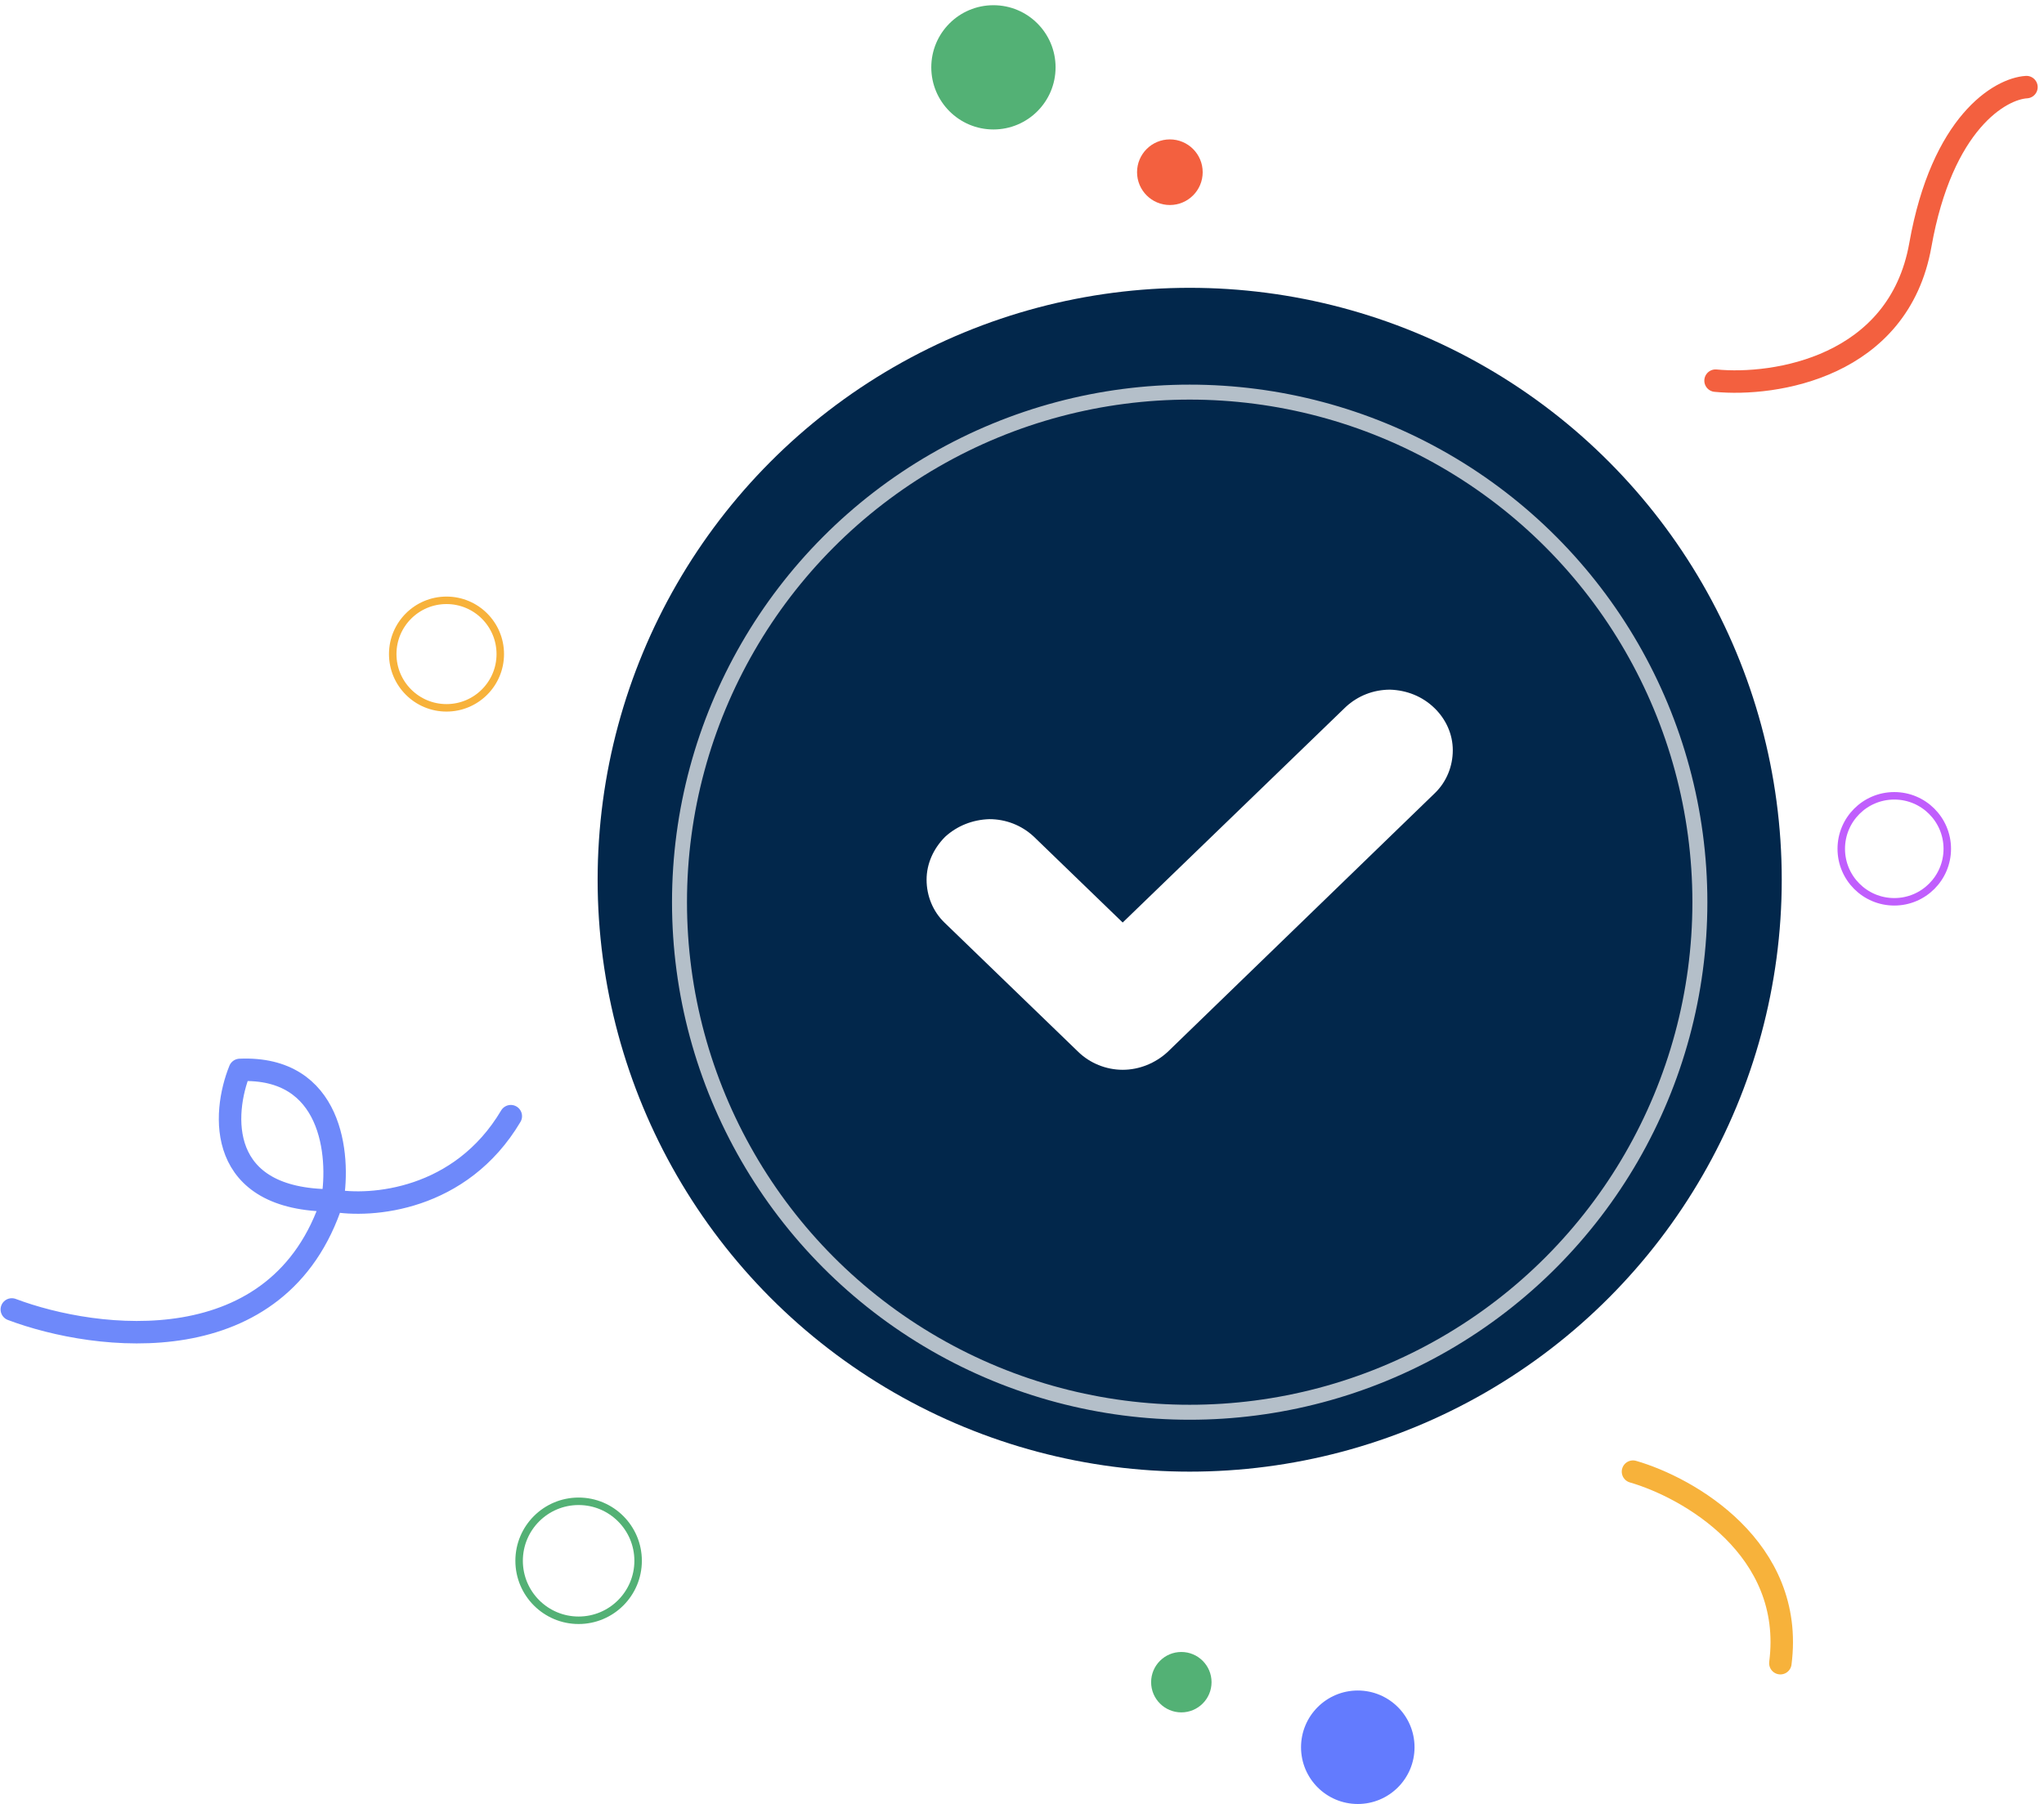 <svg width="273" height="241" viewBox="0 0 273 241" fill="none" xmlns="http://www.w3.org/2000/svg">
<path d="M229.132 50.853C237.041 51.623 253.584 49.074 256.485 32.728C259.385 16.383 267.14 11.857 270.656 11.637" stroke="#F3603F" stroke-width="3" stroke-linecap="round"/>
<circle cx="158.897" cy="117.527" r="79.076" fill="#02274B"/>
<g filter="url(#filter0_d_1_1832)">
<circle cx="158.897" cy="117.527" r="68.142" stroke="white" stroke-opacity="0.7" stroke-width="2"/>
</g>
<path d="M194.037 100.227C194.037 102.38 193.192 104.459 191.656 105.944L155.94 140.543C154.327 142.028 152.176 142.919 149.948 142.919C147.721 142.919 145.57 142.028 144.034 140.543L126.137 123.244C124.601 121.759 123.756 119.68 123.756 117.527C123.756 115.374 124.678 113.369 126.214 111.81C127.827 110.325 129.901 109.508 132.128 109.434C134.356 109.434 136.43 110.251 138.043 111.736L149.948 123.244L179.751 94.436C181.364 92.951 183.438 92.134 185.665 92.134C187.893 92.209 189.966 93.025 191.579 94.585C193.116 96.07 194.037 98.074 194.037 100.227Z" fill="white"/>
<path d="M218.104 196.603C225.486 198.736 239.758 206.839 237.789 222.193" stroke="#F7B23B" stroke-width="3" stroke-linecap="round" stroke-linejoin="round"/>
<path d="M1.578 174.935C12.906 179.202 37.328 182.262 44.39 160.37M44.39 160.37C45.42 154.338 44.39 142.407 32.032 142.936C29.678 148.748 28.854 160.37 44.39 160.37ZM44.39 160.37C49.539 161.326 61.515 160.414 68.224 149.115" stroke="#6E89FA" stroke-width="3" stroke-linecap="round" stroke-linejoin="round"/>
<circle cx="181.348" cy="233.423" r="7.58" fill="#637BFE"/>
<circle cx="253.002" cy="113.396" r="7.08" stroke="#C05EFD"/>
<circle cx="132.684" cy="8.996" r="8.3" fill="#53B175"/>
<circle cx="156.25" cy="23.006" r="4.383" fill="#F3603F"/>
<circle cx="59.636" cy="87.381" r="7.182" stroke="#F7B23B"/>
<circle cx="77.281" cy="208.512" r="7.947" stroke="#53B175"/>
<circle cx="4.035" cy="4.035" r="4.035" transform="matrix(-1 0 0 1 161.816 220.695)" fill="#53B175"/>
<defs>
<filter id="filter0_d_1_1832" x="85.755" y="47.385" width="146.283" height="146.283" filterUnits="userSpaceOnUse" color-interpolation-filters="sRGB">
<feFlood flood-opacity="0" result="BackgroundImageFix"/>
<feColorMatrix in="SourceAlpha" type="matrix" values="0 0 0 0 0 0 0 0 0 0 0 0 0 0 0 0 0 0 127 0" result="hardAlpha"/>
<feOffset dy="3"/>
<feGaussianBlur stdDeviation="2"/>
<feColorMatrix type="matrix" values="0 0 0 0 0 0 0 0 0 0 0 0 0 0 0 0 0 0 0.12 0"/>
<feBlend mode="normal" in2="BackgroundImageFix" result="effect1_dropShadow_1_1832"/>
<feBlend mode="normal" in="SourceGraphic" in2="effect1_dropShadow_1_1832" result="shape"/>
</filter>
</defs>
</svg>
